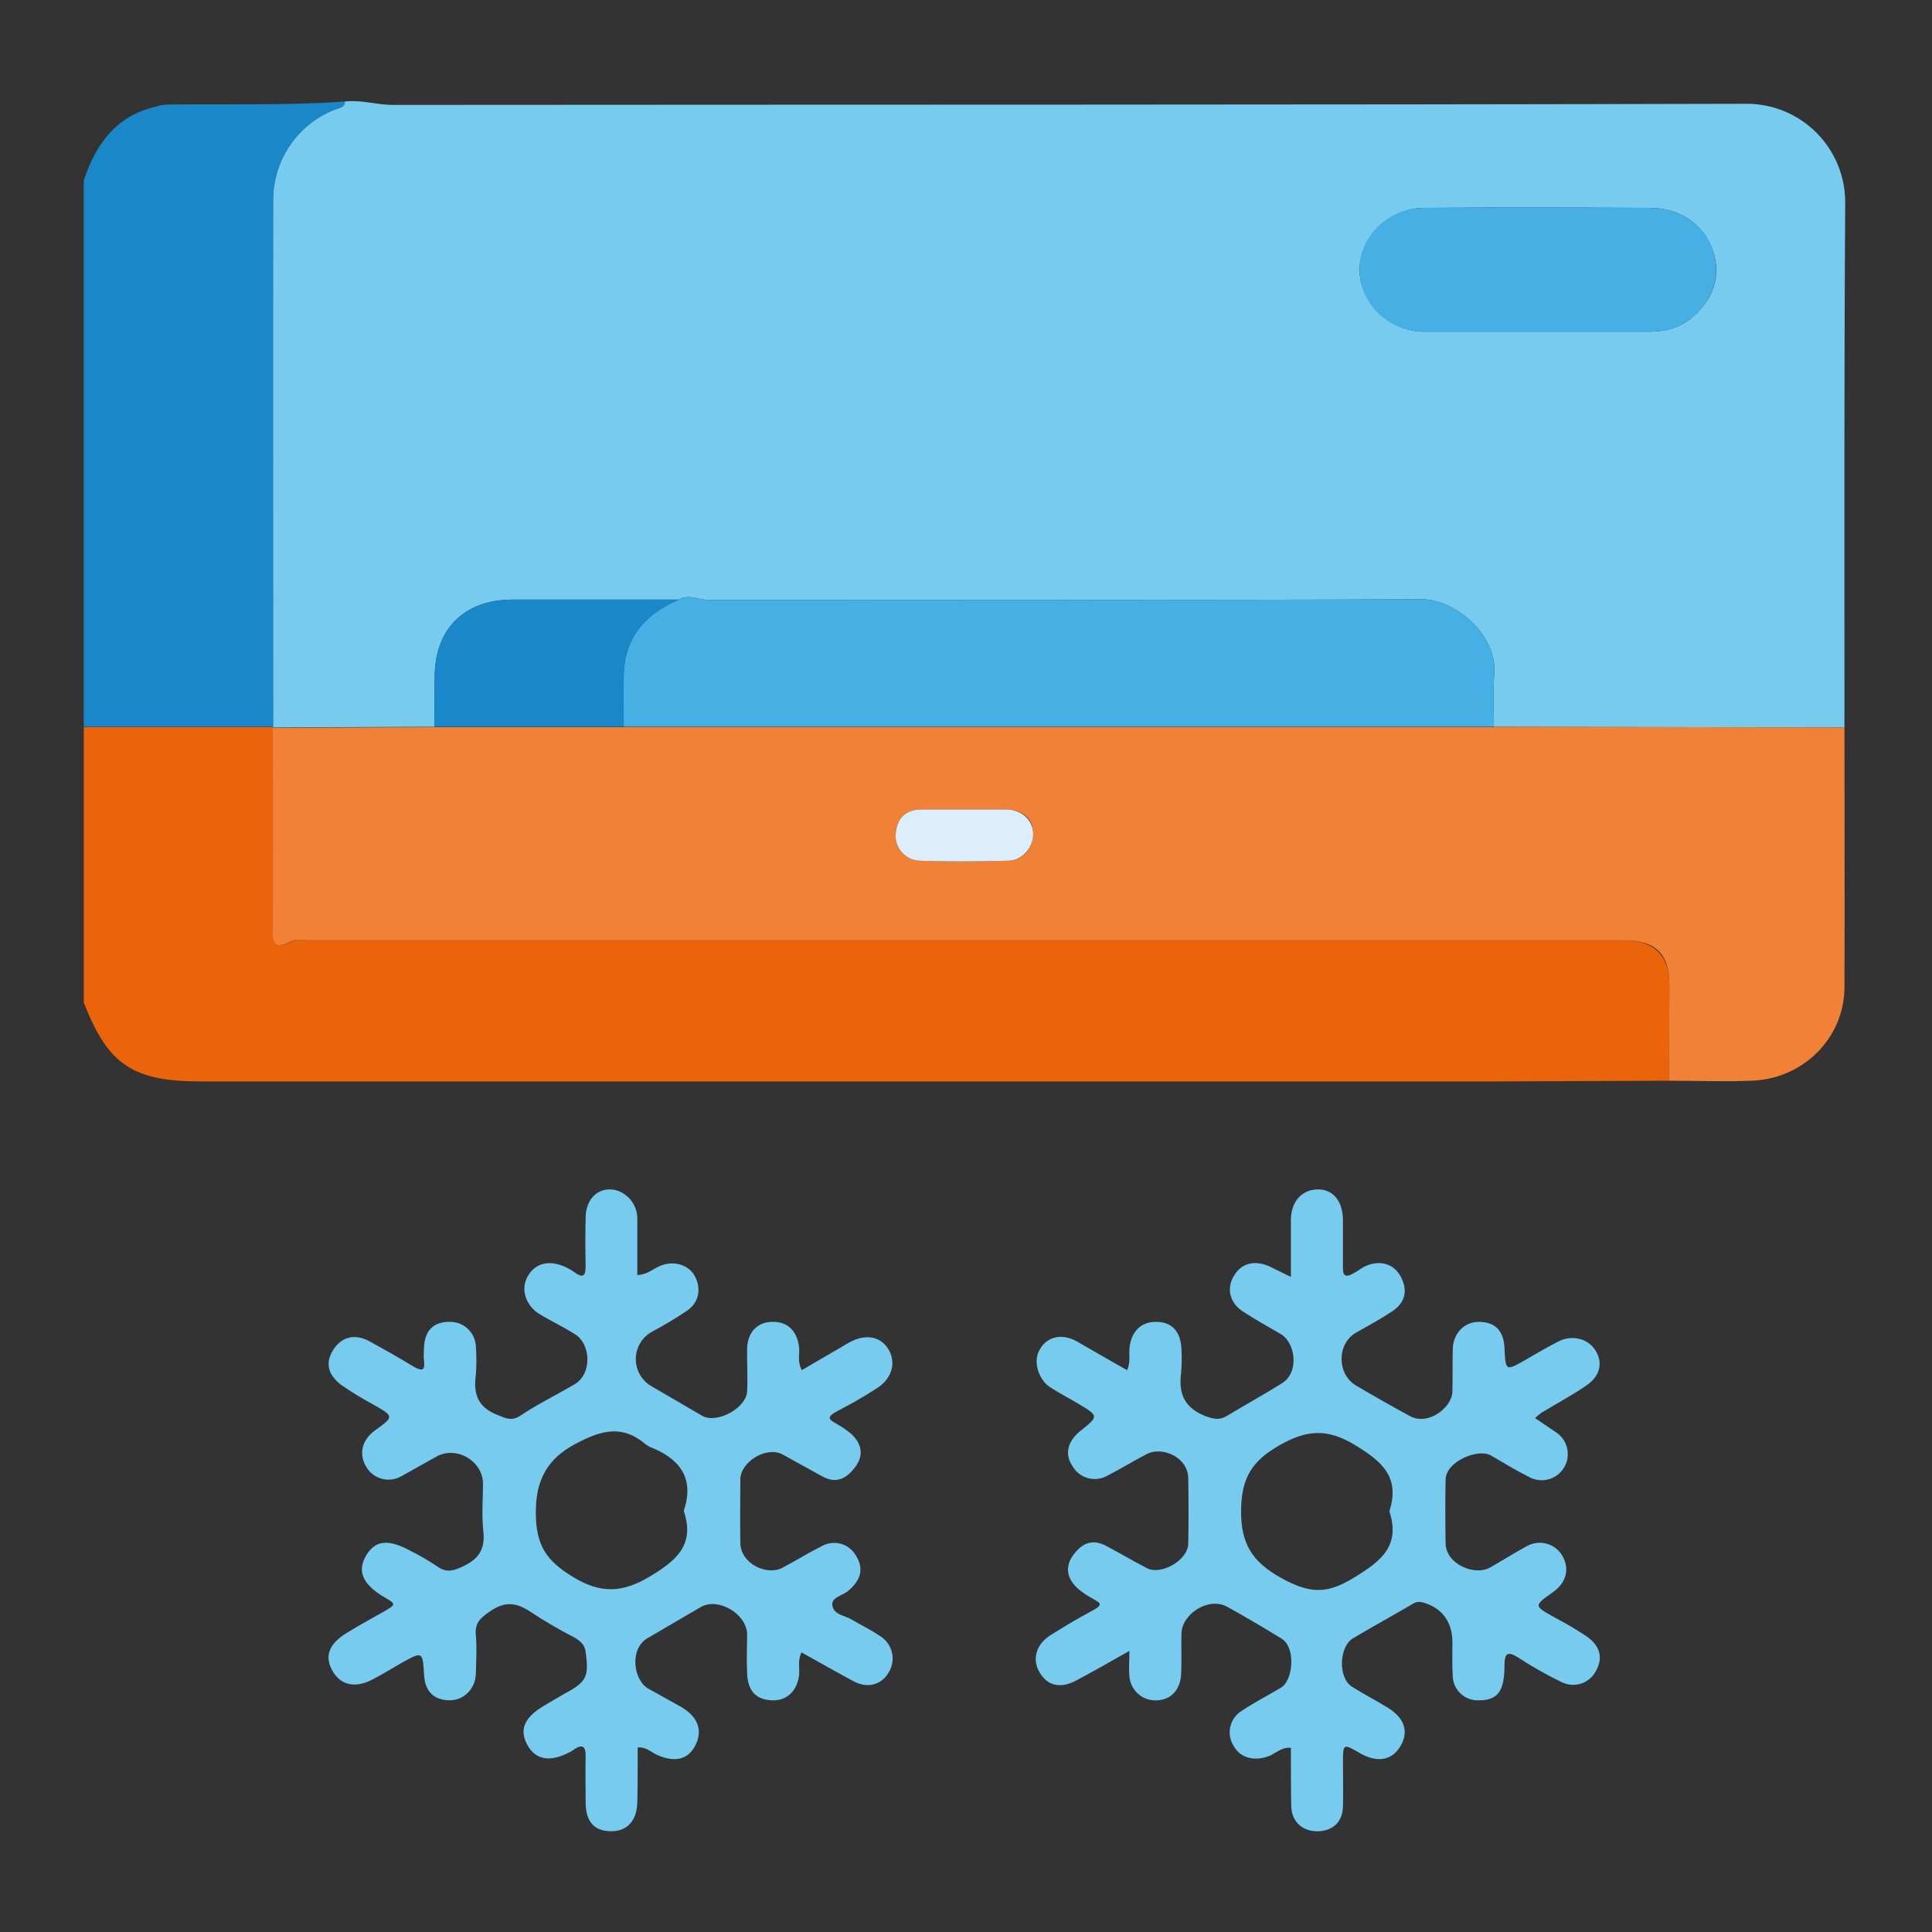 <svg width="80" height="80" viewBox="0 0 80 80" fill="none" xmlns="http://www.w3.org/2000/svg">
<rect x="0" y="0" width="80" height="80" fill="#333333" stroke="none"/>
<path d="M69.109 44.75L61.844 44.781H8.359C5.5 44.781 4.484 44.109 3.469 41.516V30.109H11.312V30.141C11.312 32.859 11.328 35.594 11.312 38.312C11.312 38.859 11.219 39.438 12.078 38.969C12.266 38.875 12.547 38.938 12.781 38.938H67.266C68.484 38.938 69.125 39.562 69.125 40.766C69.125 41.969 69.109 43.422 69.109 44.75Z" fill="#EB6409"/>
<path d="M11.312 30.094H3.469V7.469C3.969 5.969 4.797 4.812 6.422 4.422C6.599 4.367 6.783 4.335 6.969 4.328C9.406 4.297 11.844 4.375 14.281 4.203C14.281 4.469 14.047 4.469 13.891 4.531C13.134 4.821 12.484 5.333 12.024 5.999C11.563 6.666 11.316 7.456 11.312 8.266C11.297 15.531 11.312 22.812 11.312 30.094Z" fill="#1A87C9"/>
<path d="M11.312 30.094C11.312 22.813 11.297 15.531 11.312 8.266C11.316 7.456 11.563 6.666 12.024 6C12.484 5.333 13.134 4.821 13.891 4.532C14.047 4.469 14.281 4.469 14.281 4.203C14.953 4.125 15.594 4.344 16.25 4.344C34.938 4.328 53.609 4.344 72.297 4.297C72.838 4.293 73.374 4.396 73.874 4.601C74.375 4.807 74.829 5.109 75.212 5.491C75.594 5.874 75.897 6.329 76.102 6.829C76.307 7.329 76.41 7.866 76.406 8.407C76.359 15.641 76.375 22.875 76.375 30.125L61.859 30.094C61.859 29.36 61.812 28.625 61.875 27.891C62 26.282 60.25 24.797 58.828 24.813C49.016 24.86 39.203 24.828 29.406 24.844C28.969 24.86 28.547 24.578 28.109 24.828H21.234C19.219 24.828 18 26.047 18 28.032C18 28.719 17.984 29.407 17.984 30.094L11.297 30.125L11.312 30.094ZM63.594 13.735H68.359C68.969 13.719 69.547 13.578 70.016 13.188C70.969 12.406 71.281 11.391 70.922 10.36C70.562 9.328 69.594 8.625 68.391 8.61C65.25 8.594 62.094 8.578 58.938 8.61C57.531 8.61 56.297 9.86 56.297 11.172C56.297 12.485 57.5 13.735 58.984 13.735H63.594Z" fill="#76CBEE"/>
<path d="M61.859 30.094L76.375 30.125C76.375 33.719 76.391 37.312 76.375 40.906C76.359 42.984 74.656 44.688 72.516 44.75C71.375 44.797 70.234 44.75 69.109 44.75C69.109 43.422 69.125 42.094 69.125 40.766C69.125 39.438 68.484 38.938 67.266 38.938H12.766C12.531 38.938 12.25 38.875 12.063 38.969C11.203 39.438 11.297 38.859 11.297 38.312C11.313 35.594 11.297 32.859 11.297 30.141L17.985 30.109H61.859V30.094ZM39.984 33.516H38.125C37.516 33.531 37.156 33.875 37.094 34.469C37.074 34.61 37.084 34.755 37.123 34.892C37.162 35.03 37.229 35.158 37.32 35.268C37.411 35.378 37.525 35.468 37.652 35.532C37.78 35.596 37.92 35.633 38.063 35.641C39.297 35.688 40.531 35.672 41.766 35.641C42.375 35.625 42.797 35.094 42.781 34.484C42.766 33.875 42.297 33.531 41.688 33.516H39.984Z" fill="#F08137"/>
<path d="M26.406 72.359C26.406 73.125 26.406 73.875 26.39 74.625C26.375 75.375 25.984 75.828 25.312 75.828C24.64 75.828 24.25 75.469 24.25 74.625C24.25 73.781 24.234 73.344 24.25 72.703C24.25 72.344 24.14 72.203 23.797 72.422L23.687 72.5C22.828 72.984 22.203 72.906 21.844 72.266C21.484 71.625 21.703 71.109 22.562 70.609L23.359 70.141C24.297 69.641 24.39 69.438 24.25 68.391C24.203 68.094 24.031 67.953 23.797 67.812C23.163 67.487 22.548 67.127 21.953 66.734C21.344 66.328 20.859 66.312 20.25 66.75C19.875 67.016 19.656 67.219 19.703 67.703C19.75 68.188 19.719 68.781 19.703 69.328C19.687 69.875 19.25 70.406 18.625 70.406C18 70.406 17.594 70.062 17.562 69.359C17.5 68.375 17.5 68.375 16.625 68.859C16.219 69.094 15.812 69.344 15.39 69.562C14.672 69.922 14.078 69.766 13.75 69.156C13.422 68.547 13.656 68.047 14.344 67.625C15.031 67.203 15.375 67.031 15.89 66.734C16.406 66.438 16.406 66.422 15.922 66.141C14.984 65.594 14.781 65.031 15.172 64.391C15.562 63.75 16.125 63.734 17.031 64.234C17.392 64.415 17.742 64.619 18.078 64.844C18.469 65.141 18.781 65.047 19.172 64.859C19.812 64.562 20.094 64.156 20.015 63.422C19.937 62.688 20 62.094 20 61.422C19.984 60.484 18.89 59.859 18.078 60.312L16.594 61.141C16.352 61.272 16.069 61.305 15.804 61.232C15.539 61.159 15.312 60.986 15.172 60.75C14.844 60.219 14.984 59.641 15.5 59.25C16.328 58.656 16.328 58.656 15.453 58.156C14.995 57.912 14.551 57.641 14.125 57.344C13.656 56.984 13.422 56.516 13.781 55.922C14.14 55.328 14.719 55.219 15.312 55.547C15.906 55.875 16.469 56.188 17.031 56.531C17.594 56.875 17.594 56.688 17.547 56.219C17.547 56.062 17.547 55.891 17.562 55.719C17.609 55.078 17.969 54.734 18.609 54.734C18.883 54.726 19.15 54.823 19.354 55.007C19.558 55.19 19.683 55.445 19.703 55.719C19.734 56.124 19.734 56.532 19.703 56.938C19.594 57.734 19.797 58.281 20.609 58.594C20.953 58.734 21.187 58.859 21.562 58.609C22.265 58.141 23.031 57.766 23.781 57.328C24.531 56.891 24.469 55.656 23.812 55.25C23.156 54.844 22.812 54.703 22.328 54.406C21.844 54.109 21.531 53.469 21.828 52.891C22.125 52.312 22.734 52.141 23.422 52.469C23.553 52.53 23.679 52.603 23.797 52.688C24.203 52.984 24.25 52.75 24.25 52.391C24.234 51.734 24.234 51.062 24.25 50.391C24.265 49.719 24.672 49.25 25.25 49.25C25.828 49.25 26.39 49.781 26.39 50.453C26.39 51.125 26.39 52 26.39 52.797C26.812 52.781 27.047 52.531 27.359 52.406C27.922 52.188 28.531 52.375 28.781 52.859C29.031 53.344 28.969 53.922 28.437 54.281C27.983 54.586 27.514 54.868 27.031 55.125C26.823 55.232 26.648 55.393 26.524 55.591C26.4 55.79 26.332 56.018 26.328 56.252C26.323 56.485 26.381 56.716 26.497 56.919C26.613 57.123 26.781 57.291 26.984 57.406L29.078 58.625C29.672 58.969 30.906 58.312 30.937 57.609C30.969 56.906 30.922 56.422 30.937 55.828C30.953 55.234 31.297 54.75 31.969 54.734C32.641 54.719 33.031 55.141 33.094 55.844C33.109 56.109 33.016 56.406 33.203 56.734L35.156 55.594C35.828 55.219 36.453 55.328 36.781 55.859C37.109 56.391 36.969 57.062 36.312 57.484C35.656 57.906 35.25 58.125 34.719 58.406C34.187 58.688 34.297 58.766 34.687 58.984C34.892 59.102 35.086 59.238 35.266 59.391C35.672 59.781 35.781 60.25 35.422 60.734C35.062 61.219 34.641 61.453 34.062 61.141L32.391 60.219C31.734 59.875 30.656 60.531 30.656 61.266C30.656 62 30.64 63.016 30.656 63.891C30.672 64.766 31.765 65.25 32.391 64.922C33.016 64.594 33.469 64.297 34.016 64.031C34.133 63.961 34.264 63.916 34.399 63.897C34.535 63.878 34.673 63.886 34.805 63.921C34.937 63.956 35.062 64.017 35.17 64.1C35.279 64.183 35.37 64.287 35.437 64.406C35.797 64.969 35.625 65.438 35.156 65.844C34.922 66.078 34.391 66.125 34.469 66.5C34.547 66.875 34.984 66.891 35.266 67.062C35.547 67.234 36.062 67.484 36.422 67.734C36.55 67.809 36.662 67.91 36.75 68.03C36.838 68.149 36.901 68.286 36.934 68.43C36.968 68.575 36.972 68.725 36.945 68.872C36.919 69.018 36.863 69.157 36.781 69.281C36.484 69.766 35.922 69.922 35.359 69.625C34.797 69.328 33.922 68.828 33.187 68.422C33.031 68.75 33.109 69.031 33.094 69.312C33.031 70 32.594 70.438 31.953 70.406C31.312 70.375 30.969 70.031 30.937 69.297C30.906 68.562 30.937 68.219 30.937 67.672C30.922 66.828 29.734 66.125 29.015 66.547C28.297 66.969 27.531 67.406 26.797 67.844C26.062 68.281 26.219 69.562 26.844 69.922L28.219 70.688C28.922 71.109 29.109 71.672 28.781 72.297C28.453 72.922 27.844 72.969 27.156 72.641C26.937 72.531 26.734 72.328 26.406 72.359ZM28.312 62.562C28.781 61.172 28.109 60.375 26.89 59.906L26.765 59.828C25.781 58.984 24.922 59.203 23.812 59.797C22.703 60.391 22.187 61.234 22.187 62.609C22.187 63.984 22.609 64.625 23.75 65.312C24.89 66 25.781 65.953 26.906 65.281C28.031 64.609 28.781 63.953 28.312 62.562Z" fill="#76CBEE"/>
<path d="M53.453 52.875V50.485C53.469 49.75 53.906 49.266 54.547 49.25C55.188 49.235 55.594 49.719 55.609 50.5V52.485C55.594 52.86 55.75 52.891 56.031 52.735C56.312 52.578 56.359 52.516 56.516 52.438C57.125 52.157 57.703 52.313 58 52.86C58.297 53.407 58.203 53.922 57.672 54.282C57.141 54.641 56.656 54.891 56.141 55.188C55.344 55.657 55.359 56.907 56.156 57.375C56.953 57.844 57.641 58.235 58.391 58.641C59.141 59.047 60.125 58.282 60.141 57.625C60.156 56.969 60.141 56.438 60.156 55.844C60.172 55.25 60.609 54.719 61.266 54.735C61.922 54.75 62.266 55.11 62.297 55.813C62.344 56.782 62.344 56.782 63.188 56.297C63.641 56.032 64.094 55.766 64.562 55.532C65.031 55.297 65.703 55.375 66.047 55.891C66.391 56.407 66.25 56.953 65.766 57.313C65.281 57.672 64.469 58.11 63.828 58.5C63.734 58.566 63.645 58.639 63.562 58.719L64.391 59.282C64.637 59.429 64.815 59.668 64.885 59.946C64.956 60.224 64.913 60.519 64.766 60.766C64.618 61.013 64.379 61.191 64.101 61.261C63.823 61.331 63.528 61.288 63.281 61.141C62.75 60.875 62.25 60.563 61.734 60.266C61.219 59.969 59.875 60.5 59.859 61.266C59.844 62.032 59.844 63.032 59.859 63.907C59.875 64.782 61.078 65.266 61.703 64.907C62.328 64.547 62.719 64.297 63.234 64.016C63.75 63.735 64.406 63.907 64.703 64.438C65 64.969 64.859 65.532 64.312 65.922C63.5 66.5 63.5 66.485 64.391 66.985C64.853 67.226 65.301 67.492 65.734 67.782C66.188 68.11 66.406 68.579 66.109 69.141C66.051 69.271 65.966 69.388 65.862 69.484C65.757 69.581 65.634 69.655 65.5 69.704C65.366 69.752 65.223 69.772 65.081 69.764C64.939 69.756 64.8 69.719 64.672 69.657C64.051 69.358 63.451 69.019 62.875 68.641C62.406 68.344 62.297 68.469 62.297 68.985C62.297 70.047 62 70.407 61.234 70.407C61.099 70.413 60.964 70.392 60.836 70.346C60.709 70.3 60.591 70.23 60.491 70.138C60.391 70.047 60.31 69.936 60.252 69.814C60.195 69.691 60.162 69.558 60.156 69.422C60.125 68.954 60.141 68.469 60.141 68C60.141 67.141 59.688 66.547 58.875 66.344C58.808 66.329 58.739 66.328 58.671 66.341C58.604 66.355 58.54 66.382 58.484 66.422C57.656 66.907 56.828 67.36 56.016 67.844C55.438 68.204 55.406 69.485 55.984 69.844C56.562 70.204 56.969 70.407 57.453 70.704C58.172 71.141 58.344 71.719 57.984 72.313C57.625 72.907 57.016 73 56.312 72.594C55.609 72.188 55.609 72.188 55.609 73.032C55.609 73.625 55.625 74.219 55.609 74.813C55.594 75.407 55.219 75.813 54.578 75.829C53.938 75.844 53.484 75.438 53.469 74.797C53.453 74.157 53.453 73.188 53.453 72.375C53.062 72.329 52.828 72.61 52.531 72.719C51.953 72.938 51.359 72.797 51.094 72.313C51.015 72.194 50.961 72.06 50.935 71.92C50.91 71.78 50.913 71.635 50.945 71.496C50.977 71.358 51.038 71.227 51.122 71.112C51.207 70.997 51.314 70.9 51.438 70.829C51.953 70.485 52.5 70.204 53.031 69.891C53.562 69.579 53.656 68.219 53.078 67.86C52.5 67.5 51.578 66.954 50.812 66.532C50.047 66.11 48.938 66.829 48.922 67.641C48.906 68.204 48.938 68.782 48.906 69.344C48.875 69.907 48.547 70.375 47.922 70.407C47.78 70.417 47.638 70.4 47.503 70.355C47.368 70.311 47.243 70.24 47.136 70.147C47.028 70.054 46.94 69.941 46.877 69.814C46.813 69.687 46.776 69.548 46.766 69.407C46.734 69.11 46.766 68.797 46.766 68.36C45.969 68.813 45.281 69.204 44.578 69.579C43.875 69.954 43.359 69.782 43.047 69.25C42.734 68.719 42.875 68.094 43.531 67.688C44.188 67.282 44.625 67.016 45.188 66.719C45.75 66.422 45.547 66.375 45.203 66.172C45.014 66.071 44.836 65.95 44.672 65.813C44.172 65.391 44.078 64.875 44.453 64.375C44.828 63.875 45.25 63.719 45.812 64.016C46.375 64.313 46.922 64.641 47.5 64.938C48.078 65.235 49.188 64.61 49.203 63.922C49.219 63.235 49.219 62.125 49.203 61.219C49.188 60.313 48.109 59.891 47.5 60.203C46.891 60.516 46.422 60.813 45.875 61.094C45.753 61.166 45.618 61.214 45.478 61.233C45.338 61.253 45.195 61.244 45.058 61.208C44.922 61.172 44.793 61.108 44.681 61.022C44.569 60.935 44.476 60.827 44.406 60.703C44.078 60.219 44.203 59.688 44.719 59.266C45.5 58.641 45.516 58.641 44.625 58.11C44.234 57.875 43.828 57.672 43.453 57.422C43.078 57.172 42.734 56.453 43.047 55.891C43.359 55.328 43.984 55.203 44.594 55.547C45.203 55.891 45.938 56.328 46.672 56.735C46.812 56.422 46.75 56.141 46.766 55.875C46.812 55.172 47.219 54.735 47.859 54.735C48.5 54.735 48.891 55.094 48.922 55.875C48.94 56.203 48.935 56.532 48.906 56.86C48.797 57.719 49.047 58.297 49.922 58.641C50.266 58.766 50.5 58.813 50.812 58.625C51.562 58.172 52.328 57.75 53.078 57.282C53.828 56.813 53.625 55.594 53.047 55.25C52.469 54.907 51.969 54.641 51.453 54.297C50.938 53.953 50.766 53.375 51.094 52.828C51.422 52.282 51.953 52.188 52.531 52.422L53.453 52.875ZM57.531 62.578C57.984 61.172 57.234 60.516 56.094 59.828C54.953 59.141 54.109 59.203 52.984 59.844C51.859 60.485 51.406 61.172 51.391 62.532C51.375 63.891 51.828 64.657 53.031 65.329C54.234 66 54.938 66.016 56.062 65.329C57.188 64.641 58 64.016 57.531 62.578Z" fill="#76CBEE"/>
<path d="M61.859 30.093H25.828C25.828 29.359 25.813 28.625 25.828 27.906C25.875 26.359 26.75 25.406 28.11 24.828C28.547 24.578 28.969 24.859 29.406 24.843C39.203 24.828 49.016 24.859 58.828 24.812C60.25 24.796 62 26.281 61.875 27.89C61.813 28.625 61.859 29.359 61.859 30.093Z" fill="#46AFE4"/>
<path d="M63.594 13.735H58.984C57.5 13.735 56.313 12.594 56.297 11.172C56.281 9.75 57.531 8.61 58.938 8.61C62.094 8.579 65.25 8.594 68.391 8.61C69.594 8.625 70.578 9.344 70.922 10.36C71.266 11.376 70.969 12.407 70.016 13.188C69.547 13.579 68.969 13.719 68.359 13.735H63.594Z" fill="#46AFE4"/>
<path d="M28.109 24.828C26.75 25.406 25.875 26.359 25.828 27.906C25.812 28.625 25.828 29.359 25.828 30.094H17.984C17.984 29.406 18 28.719 18 28.031C18 26.047 19.219 24.828 21.234 24.828H28.109Z" fill="#1A87C9"/>
<path d="M39.984 33.516H41.688C42.297 33.531 42.75 33.938 42.781 34.484C42.813 35.031 42.375 35.625 41.766 35.641C40.531 35.672 39.297 35.688 38.063 35.641C37.92 35.633 37.78 35.596 37.652 35.532C37.525 35.468 37.411 35.378 37.32 35.268C37.229 35.158 37.162 35.03 37.123 34.892C37.084 34.755 37.074 34.61 37.094 34.469C37.156 33.875 37.516 33.531 38.125 33.516H39.984Z" fill="#DCEDFB"/>
</svg>

